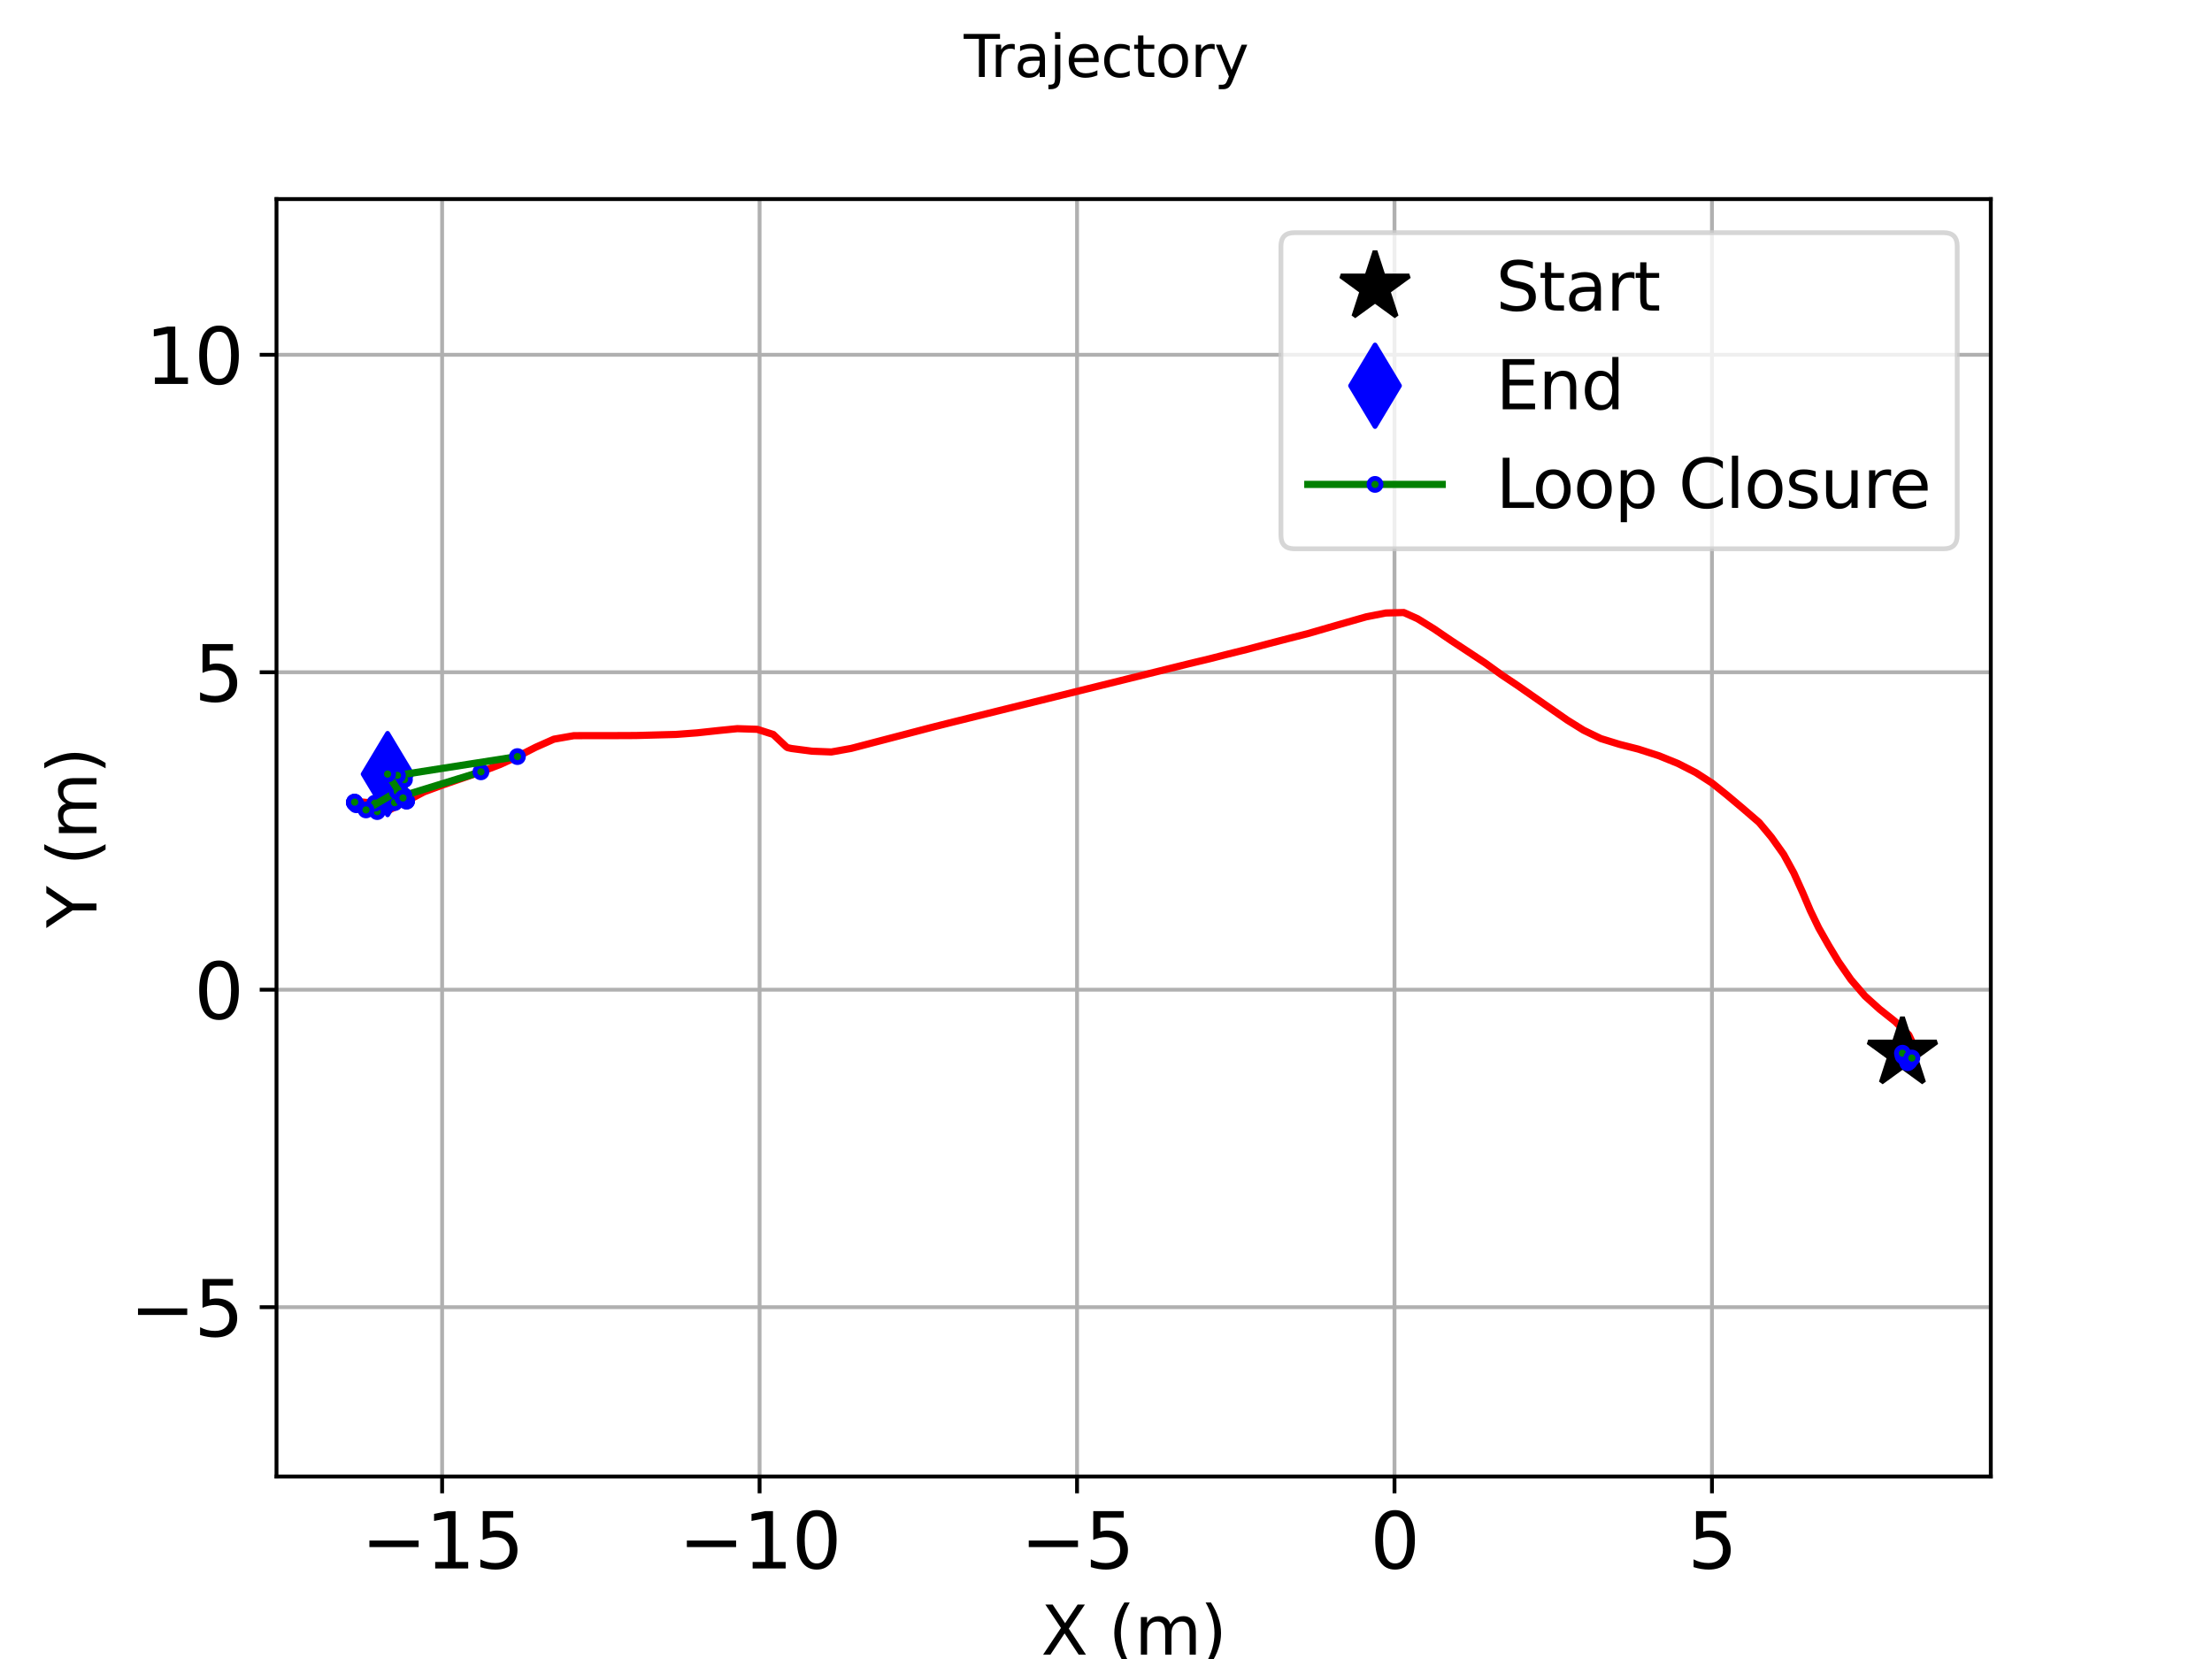 <?xml version="1.0" encoding="utf-8" standalone="no"?>
<!DOCTYPE svg PUBLIC "-//W3C//DTD SVG 1.1//EN"
  "http://www.w3.org/Graphics/SVG/1.1/DTD/svg11.dtd">
<svg height="345.6pt" version="1.1" viewBox="0 0 460.8 345.6" width="460.8pt" xmlns="http://www.w3.org/2000/svg" xmlns:xlink="http://www.w3.org/1999/xlink">
 <defs>
  <style type="text/css">*{stroke-linecap:butt;stroke-linejoin:round;}</style>
 </defs>
 <g id="figure_1">
  <g id="patch_1">
   <path d="M 0 345.6 
L 460.8 345.6 
L 460.8 0 
L 0 0 
z
" style="fill:#ffffff;"/>
  </g>
  <g id="axes_1">
   <g id="patch_2">
    <path d="M 57.6 307.584 
L 414.72 307.584 
L 414.72 41.472 
L 57.6 41.472 
z
" style="fill:#ffffff;"/>
   </g>
   <g id="matplotlib.axis_1">
    <g id="xtick_1">
     <g id="line2d_1">
      <path clip-path="url(#p3dc0666002)" d="M 92.101 307.584 
L 92.101 41.472 
" style="fill:none;stroke:#b0b0b0;stroke-linecap:square;stroke-width:0.8;"/>
     </g>
     <g id="line2d_2">
      <defs>
       <path d="M 0 0 
L 0 3.5 
" id="m839b5d321e" style="stroke:#000000;stroke-width:0.8;"/>
      </defs>
      <g>
       <use style="stroke:#000000;stroke-width:0.8;" x="92.101" xlink:href="#m839b5d321e" y="307.584"/>
      </g>
     </g>
     <g id="text_1">
      <!-- −15 -->
      <g transform="translate(75.218 326.741)scale(0.16 -0.16)">
       <defs>
        <path d="M 678 2272 
L 4684 2272 
L 4684 1741 
L 678 1741 
L 678 2272 
z
" id="DejaVuSans-2212" transform="scale(0.016)"/>
        <path d="M 794 531 
L 1825 531 
L 1825 4091 
L 703 3866 
L 703 4441 
L 1819 4666 
L 2450 4666 
L 2450 531 
L 3481 531 
L 3481 0 
L 794 0 
L 794 531 
z
" id="DejaVuSans-31" transform="scale(0.016)"/>
        <path d="M 691 4666 
L 3169 4666 
L 3169 4134 
L 1269 4134 
L 1269 2991 
Q 1406 3038 1543 3061 
Q 1681 3084 1819 3084 
Q 2600 3084 3056 2656 
Q 3513 2228 3513 1497 
Q 3513 744 3044 326 
Q 2575 -91 1722 -91 
Q 1428 -91 1123 -41 
Q 819 9 494 109 
L 494 744 
Q 775 591 1075 516 
Q 1375 441 1709 441 
Q 2250 441 2565 725 
Q 2881 1009 2881 1497 
Q 2881 1984 2565 2268 
Q 2250 2553 1709 2553 
Q 1456 2553 1204 2497 
Q 953 2441 691 2322 
L 691 4666 
z
" id="DejaVuSans-35" transform="scale(0.016)"/>
       </defs>
       <use xlink:href="#DejaVuSans-2212"/>
       <use x="83.789" xlink:href="#DejaVuSans-31"/>
       <use x="147.412" xlink:href="#DejaVuSans-35"/>
      </g>
     </g>
    </g>
    <g id="xtick_2">
     <g id="line2d_3">
      <path clip-path="url(#p3dc0666002)" d="M 158.234 307.584 
L 158.234 41.472 
" style="fill:none;stroke:#b0b0b0;stroke-linecap:square;stroke-width:0.8;"/>
     </g>
     <g id="line2d_4">
      <g>
       <use style="stroke:#000000;stroke-width:0.8;" x="158.234" xlink:href="#m839b5d321e" y="307.584"/>
      </g>
     </g>
     <g id="text_2">
      <!-- −10 -->
      <g transform="translate(141.35 326.741)scale(0.16 -0.16)">
       <defs>
        <path d="M 2034 4250 
Q 1547 4250 1301 3770 
Q 1056 3291 1056 2328 
Q 1056 1369 1301 889 
Q 1547 409 2034 409 
Q 2525 409 2770 889 
Q 3016 1369 3016 2328 
Q 3016 3291 2770 3770 
Q 2525 4250 2034 4250 
z
M 2034 4750 
Q 2819 4750 3233 4129 
Q 3647 3509 3647 2328 
Q 3647 1150 3233 529 
Q 2819 -91 2034 -91 
Q 1250 -91 836 529 
Q 422 1150 422 2328 
Q 422 3509 836 4129 
Q 1250 4750 2034 4750 
z
" id="DejaVuSans-30" transform="scale(0.016)"/>
       </defs>
       <use xlink:href="#DejaVuSans-2212"/>
       <use x="83.789" xlink:href="#DejaVuSans-31"/>
       <use x="147.412" xlink:href="#DejaVuSans-30"/>
      </g>
     </g>
    </g>
    <g id="xtick_3">
     <g id="line2d_5">
      <path clip-path="url(#p3dc0666002)" d="M 224.367 307.584 
L 224.367 41.472 
" style="fill:none;stroke:#b0b0b0;stroke-linecap:square;stroke-width:0.8;"/>
     </g>
     <g id="line2d_6">
      <g>
       <use style="stroke:#000000;stroke-width:0.8;" x="224.367" xlink:href="#m839b5d321e" y="307.584"/>
      </g>
     </g>
     <g id="text_3">
      <!-- −5 -->
      <g transform="translate(212.573 326.741)scale(0.16 -0.16)">
       <use xlink:href="#DejaVuSans-2212"/>
       <use x="83.789" xlink:href="#DejaVuSans-35"/>
      </g>
     </g>
    </g>
    <g id="xtick_4">
     <g id="line2d_7">
      <path clip-path="url(#p3dc0666002)" d="M 290.5 307.584 
L 290.5 41.472 
" style="fill:none;stroke:#b0b0b0;stroke-linecap:square;stroke-width:0.8;"/>
     </g>
     <g id="line2d_8">
      <g>
       <use style="stroke:#000000;stroke-width:0.8;" x="290.5" xlink:href="#m839b5d321e" y="307.584"/>
      </g>
     </g>
     <g id="text_4">
      <!-- 0 -->
      <g transform="translate(285.41 326.741)scale(0.16 -0.16)">
       <use xlink:href="#DejaVuSans-30"/>
      </g>
     </g>
    </g>
    <g id="xtick_5">
     <g id="line2d_9">
      <path clip-path="url(#p3dc0666002)" d="M 356.633 307.584 
L 356.633 41.472 
" style="fill:none;stroke:#b0b0b0;stroke-linecap:square;stroke-width:0.8;"/>
     </g>
     <g id="line2d_10">
      <g>
       <use style="stroke:#000000;stroke-width:0.8;" x="356.633" xlink:href="#m839b5d321e" y="307.584"/>
      </g>
     </g>
     <g id="text_5">
      <!-- 5 -->
      <g transform="translate(351.543 326.741)scale(0.16 -0.16)">
       <use xlink:href="#DejaVuSans-35"/>
      </g>
     </g>
    </g>
    <g id="text_6">
     <!-- X (m) -->
     <g transform="translate(216.86 344.707)scale(0.14 -0.14)">
      <defs>
       <path d="M 403 4666 
L 1081 4666 
L 2241 2931 
L 3406 4666 
L 4084 4666 
L 2584 2425 
L 4184 0 
L 3506 0 
L 2194 1984 
L 872 0 
L 191 0 
L 1856 2491 
L 403 4666 
z
" id="DejaVuSans-58" transform="scale(0.016)"/>
       <path id="DejaVuSans-20" transform="scale(0.016)"/>
       <path d="M 1984 4856 
Q 1566 4138 1362 3434 
Q 1159 2731 1159 2009 
Q 1159 1288 1364 580 
Q 1569 -128 1984 -844 
L 1484 -844 
Q 1016 -109 783 600 
Q 550 1309 550 2009 
Q 550 2706 781 3412 
Q 1013 4119 1484 4856 
L 1984 4856 
z
" id="DejaVuSans-28" transform="scale(0.016)"/>
       <path d="M 3328 2828 
Q 3544 3216 3844 3400 
Q 4144 3584 4550 3584 
Q 5097 3584 5394 3201 
Q 5691 2819 5691 2113 
L 5691 0 
L 5113 0 
L 5113 2094 
Q 5113 2597 4934 2840 
Q 4756 3084 4391 3084 
Q 3944 3084 3684 2787 
Q 3425 2491 3425 1978 
L 3425 0 
L 2847 0 
L 2847 2094 
Q 2847 2600 2669 2842 
Q 2491 3084 2119 3084 
Q 1678 3084 1418 2786 
Q 1159 2488 1159 1978 
L 1159 0 
L 581 0 
L 581 3500 
L 1159 3500 
L 1159 2956 
Q 1356 3278 1631 3431 
Q 1906 3584 2284 3584 
Q 2666 3584 2933 3390 
Q 3200 3197 3328 2828 
z
" id="DejaVuSans-6d" transform="scale(0.016)"/>
       <path d="M 513 4856 
L 1013 4856 
Q 1481 4119 1714 3412 
Q 1947 2706 1947 2009 
Q 1947 1309 1714 600 
Q 1481 -109 1013 -844 
L 513 -844 
Q 928 -128 1133 580 
Q 1338 1288 1338 2009 
Q 1338 2731 1133 3434 
Q 928 4138 513 4856 
z
" id="DejaVuSans-29" transform="scale(0.016)"/>
      </defs>
      <use xlink:href="#DejaVuSans-58"/>
      <use x="68.506" xlink:href="#DejaVuSans-20"/>
      <use x="100.293" xlink:href="#DejaVuSans-28"/>
      <use x="139.307" xlink:href="#DejaVuSans-6d"/>
      <use x="236.719" xlink:href="#DejaVuSans-29"/>
     </g>
    </g>
   </g>
   <g id="matplotlib.axis_2">
    <g id="ytick_1">
     <g id="line2d_11">
      <path clip-path="url(#p3dc0666002)" d="M 57.6 272.305 
L 414.72 272.305 
" style="fill:none;stroke:#b0b0b0;stroke-linecap:square;stroke-width:0.8;"/>
     </g>
     <g id="line2d_12">
      <defs>
       <path d="M 0 0 
L -3.5 0 
" id="m4c832efd6a" style="stroke:#000000;stroke-width:0.8;"/>
      </defs>
      <g>
       <use style="stroke:#000000;stroke-width:0.8;" x="57.6" xlink:href="#m4c832efd6a" y="272.305"/>
      </g>
     </g>
     <g id="text_7">
      <!-- −5 -->
      <g transform="translate(27.012 278.384)scale(0.16 -0.16)">
       <use xlink:href="#DejaVuSans-2212"/>
       <use x="83.789" xlink:href="#DejaVuSans-35"/>
      </g>
     </g>
    </g>
    <g id="ytick_2">
     <g id="line2d_13">
      <path clip-path="url(#p3dc0666002)" d="M 57.6 206.172 
L 414.72 206.172 
" style="fill:none;stroke:#b0b0b0;stroke-linecap:square;stroke-width:0.8;"/>
     </g>
     <g id="line2d_14">
      <g>
       <use style="stroke:#000000;stroke-width:0.8;" x="57.6" xlink:href="#m4c832efd6a" y="206.172"/>
      </g>
     </g>
     <g id="text_8">
      <!-- 0 -->
      <g transform="translate(40.42 212.251)scale(0.16 -0.16)">
       <use xlink:href="#DejaVuSans-30"/>
      </g>
     </g>
    </g>
    <g id="ytick_3">
     <g id="line2d_15">
      <path clip-path="url(#p3dc0666002)" d="M 57.6 140.039 
L 414.72 140.039 
" style="fill:none;stroke:#b0b0b0;stroke-linecap:square;stroke-width:0.8;"/>
     </g>
     <g id="line2d_16">
      <g>
       <use style="stroke:#000000;stroke-width:0.8;" x="57.6" xlink:href="#m4c832efd6a" y="140.039"/>
      </g>
     </g>
     <g id="text_9">
      <!-- 5 -->
      <g transform="translate(40.42 146.118)scale(0.16 -0.16)">
       <use xlink:href="#DejaVuSans-35"/>
      </g>
     </g>
    </g>
    <g id="ytick_4">
     <g id="line2d_17">
      <path clip-path="url(#p3dc0666002)" d="M 57.6 73.907 
L 414.72 73.907 
" style="fill:none;stroke:#b0b0b0;stroke-linecap:square;stroke-width:0.8;"/>
     </g>
     <g id="line2d_18">
      <g>
       <use style="stroke:#000000;stroke-width:0.8;" x="57.6" xlink:href="#m4c832efd6a" y="73.907"/>
      </g>
     </g>
     <g id="text_10">
      <!-- 10 -->
      <g transform="translate(30.24 79.985)scale(0.16 -0.16)">
       <use xlink:href="#DejaVuSans-31"/>
       <use x="63.623" xlink:href="#DejaVuSans-30"/>
      </g>
     </g>
    </g>
    <g id="text_11">
     <!-- Y (m) -->
     <g transform="translate(20.101 193.309)rotate(-90)scale(0.14 -0.14)">
      <defs>
       <path d="M -13 4666 
L 666 4666 
L 1959 2747 
L 3244 4666 
L 3922 4666 
L 2272 2222 
L 2272 0 
L 1638 0 
L 1638 2222 
L -13 4666 
z
" id="DejaVuSans-59" transform="scale(0.016)"/>
      </defs>
      <use xlink:href="#DejaVuSans-59"/>
      <use x="61.084" xlink:href="#DejaVuSans-20"/>
      <use x="92.871" xlink:href="#DejaVuSans-28"/>
      <use x="131.885" xlink:href="#DejaVuSans-6d"/>
      <use x="229.297" xlink:href="#DejaVuSans-29"/>
     </g>
    </g>
   </g>
   <g id="line2d_19">
    <path clip-path="url(#p3dc0666002)" d="M 396.313 219.399 
L 396.445 219.988 
L 397.214 220.856 
L 397.396 221.456 
L 397.344 221.45 
L 397.398 221.389 
L 397.709 221.137 
L 398.272 220.403 
L 398.487 219.537 
L 398.329 217.054 
L 397.637 215.594 
L 394.781 212.794 
L 391.546 210.229 
L 388.531 207.511 
L 385.581 204.078 
L 382.996 200.351 
L 380.944 196.955 
L 378.868 193.301 
L 377.113 189.661 
L 375.551 185.993 
L 373.69 181.872 
L 371.58 178.006 
L 369.027 174.411 
L 366.457 171.333 
L 363.021 168.373 
L 359.808 165.666 
L 356.698 163.162 
L 353.278 160.954 
L 349.57 159.058 
L 345.58 157.433 
L 341.304 156.059 
L 337.362 155.055 
L 333.484 153.86 
L 329.89 152.121 
L 326.499 150.014 
L 323.06 147.626 
L 319.611 145.226 
L 316.187 142.844 
L 312.73 140.53 
L 309.423 138.138 
L 305.857 135.776 
L 302.271 133.419 
L 298.712 130.994 
L 295.305 128.888 
L 292.434 127.6 
L 288.684 127.699 
L 284.629 128.493 
L 280.376 129.703 
L 276.455 130.831 
L 272.375 132.014 
L 268.208 133.067 
L 264.041 134.149 
L 259.787 135.278 
L 255.839 136.253 
L 251.907 137.257 
L 247.728 138.256 
L 243.54 139.291 
L 239.158 140.374 
L 235.096 141.377 
L 230.923 142.408 
L 226.53 143.494 
L 222.485 144.493 
L 218.4 145.503 
L 213.995 146.591 
L 209.946 147.592 
L 205.921 148.587 
L 201.79 149.608 
L 197.734 150.61 
L 193.881 151.58 
L 189.733 152.663 
L 185.35 153.808 
L 181.313 154.862 
L 177.29 155.913 
L 173.186 156.647 
L 169.134 156.485 
L 164.896 155.93 
L 164.05 155.747 
L 163.797 155.572 
L 161.071 152.994 
L 157.747 151.928 
L 153.594 151.793 
L 149.624 152.189 
L 145.258 152.661 
L 140.811 152.996 
L 136.516 153.11 
L 132.454 153.221 
L 127.933 153.241 
L 123.874 153.245 
L 119.549 153.252 
L 115.381 153.985 
L 111.596 155.669 
L 107.791 157.61 
L 104.181 159.261 
L 100.187 160.786 
L 96.318 162.117 
L 92.339 163.483 
L 88.344 164.958 
L 84.702 166.878 
L 81.189 168.682 
L 78.585 169.074 
L 76.245 168.719 
L 74.23 167.648 
L 73.875 167.349 
L 73.849 167.293 
L 73.842 167.202 
L 73.833 167.158 
L 73.853 167.123 
L 73.886 167.099 
L 74.107 166.994 
L 74.495 166.995 
L 78.082 167.314 
L 82.205 167.2 
L 83.081 166.876 
L 83.96 166.225 
L 84.106 165.729 
L 82.75 164.876 
L 84.251 162.413 
L 84.887 162.214 
L 82.794 161.524 
L 80.742 161.257 
" style="fill:none;stroke:#ff0000;stroke-linecap:square;stroke-width:1.5;"/>
   </g>
   <g id="line2d_20">
    <defs>
     <path d="M 0 -7.5 
L -1.684 -2.318 
L -7.133 -2.318 
L -2.725 0.885 
L -4.408 6.068 
L -0 2.865 
L 4.408 6.068 
L 2.725 0.885 
L 7.133 -2.318 
L 1.684 -2.318 
z
" id="mf9430ffa28" style="stroke:#000000;stroke-linejoin:bevel;"/>
    </defs>
    <g clip-path="url(#p3dc0666002)">
     <use style="stroke:#000000;stroke-linejoin:bevel;" x="396.313" xlink:href="#mf9430ffa28" y="219.399"/>
    </g>
   </g>
   <g id="line2d_21">
    <defs>
     <path d="M 0 8.485 
L 5.091 0 
L 0 -8.485 
L -5.091 0 
z
" id="ma92fd8e4ef" style="stroke:#0000ff;stroke-linejoin:miter;"/>
    </defs>
    <g clip-path="url(#p3dc0666002)">
     <use style="fill:#0000ff;stroke:#0000ff;stroke-linejoin:miter;" x="80.742" xlink:href="#ma92fd8e4ef" y="161.257"/>
    </g>
   </g>
   <g id="line2d_22">
    <path clip-path="url(#p3dc0666002)" d="M 397.214 220.856 
L 397.398 221.389 
" style="fill:none;stroke:#008000;stroke-linecap:square;stroke-width:1.5;"/>
    <defs>
     <path d="M 0 1.25 
C 0.332 1.25 0.649 1.118 0.884 0.884 
C 1.118 0.649 1.25 0.332 1.25 0 
C 1.25 -0.332 1.118 -0.649 0.884 -0.884 
C 0.649 -1.118 0.332 -1.25 0 -1.25 
C -0.332 -1.25 -0.649 -1.118 -0.884 -0.884 
C -1.118 -0.649 -1.25 -0.332 -1.25 0 
C -1.25 0.332 -1.118 0.649 -0.884 0.884 
C -0.649 1.118 -0.332 1.25 0 1.25 
z
" id="m38d1b2cd9b" style="stroke:#0000ff;"/>
    </defs>
    <g clip-path="url(#p3dc0666002)">
     <use style="fill:#008000;stroke:#0000ff;" x="397.214" xlink:href="#m38d1b2cd9b" y="220.856"/>
     <use style="fill:#008000;stroke:#0000ff;" x="397.398" xlink:href="#m38d1b2cd9b" y="221.389"/>
    </g>
   </g>
   <g id="line2d_23">
    <path clip-path="url(#p3dc0666002)" d="M 396.445 219.988 
L 397.709 221.137 
" style="fill:none;stroke:#008000;stroke-linecap:square;stroke-width:1.5;"/>
    <g clip-path="url(#p3dc0666002)">
     <use style="fill:#008000;stroke:#0000ff;" x="396.445" xlink:href="#m38d1b2cd9b" y="219.988"/>
     <use style="fill:#008000;stroke:#0000ff;" x="397.709" xlink:href="#m38d1b2cd9b" y="221.137"/>
    </g>
   </g>
   <g id="line2d_24">
    <path clip-path="url(#p3dc0666002)" d="M 396.313 219.399 
L 398.272 220.403 
" style="fill:none;stroke:#008000;stroke-linecap:square;stroke-width:1.5;"/>
    <g clip-path="url(#p3dc0666002)">
     <use style="fill:#008000;stroke:#0000ff;" x="396.313" xlink:href="#m38d1b2cd9b" y="219.399"/>
     <use style="fill:#008000;stroke:#0000ff;" x="398.272" xlink:href="#m38d1b2cd9b" y="220.403"/>
    </g>
   </g>
   <g id="line2d_25">
    <path clip-path="url(#p3dc0666002)" d="M 74.23 167.648 
L 73.842 167.202 
" style="fill:none;stroke:#008000;stroke-linecap:square;stroke-width:1.5;"/>
    <g clip-path="url(#p3dc0666002)">
     <use style="fill:#008000;stroke:#0000ff;" x="74.23" xlink:href="#m38d1b2cd9b" y="167.648"/>
     <use style="fill:#008000;stroke:#0000ff;" x="73.842" xlink:href="#m38d1b2cd9b" y="167.202"/>
    </g>
   </g>
   <g id="line2d_26">
    <path clip-path="url(#p3dc0666002)" d="M 73.842 167.202 
L 73.853 167.123 
" style="fill:none;stroke:#008000;stroke-linecap:square;stroke-width:1.5;"/>
    <g clip-path="url(#p3dc0666002)">
     <use style="fill:#008000;stroke:#0000ff;" x="73.842" xlink:href="#m38d1b2cd9b" y="167.202"/>
     <use style="fill:#008000;stroke:#0000ff;" x="73.853" xlink:href="#m38d1b2cd9b" y="167.123"/>
    </g>
   </g>
   <g id="line2d_27">
    <path clip-path="url(#p3dc0666002)" d="M 73.833 167.158 
L 73.886 167.099 
" style="fill:none;stroke:#008000;stroke-linecap:square;stroke-width:1.5;"/>
    <g clip-path="url(#p3dc0666002)">
     <use style="fill:#008000;stroke:#0000ff;" x="73.833" xlink:href="#m38d1b2cd9b" y="167.158"/>
     <use style="fill:#008000;stroke:#0000ff;" x="73.886" xlink:href="#m38d1b2cd9b" y="167.099"/>
    </g>
   </g>
   <g id="line2d_28">
    <path clip-path="url(#p3dc0666002)" d="M 78.585 169.074 
L 78.082 167.314 
" style="fill:none;stroke:#008000;stroke-linecap:square;stroke-width:1.5;"/>
    <g clip-path="url(#p3dc0666002)">
     <use style="fill:#008000;stroke:#0000ff;" x="78.585" xlink:href="#m38d1b2cd9b" y="169.074"/>
     <use style="fill:#008000;stroke:#0000ff;" x="78.082" xlink:href="#m38d1b2cd9b" y="167.314"/>
    </g>
   </g>
   <g id="line2d_29">
    <path clip-path="url(#p3dc0666002)" d="M 84.702 166.878 
L 82.205 167.2 
" style="fill:none;stroke:#008000;stroke-linecap:square;stroke-width:1.5;"/>
    <g clip-path="url(#p3dc0666002)">
     <use style="fill:#008000;stroke:#0000ff;" x="84.702" xlink:href="#m38d1b2cd9b" y="166.878"/>
     <use style="fill:#008000;stroke:#0000ff;" x="82.205" xlink:href="#m38d1b2cd9b" y="167.2"/>
    </g>
   </g>
   <g id="line2d_30">
    <path clip-path="url(#p3dc0666002)" d="M 84.702 166.878 
L 83.96 166.225 
" style="fill:none;stroke:#008000;stroke-linecap:square;stroke-width:1.5;"/>
    <g clip-path="url(#p3dc0666002)">
     <use style="fill:#008000;stroke:#0000ff;" x="84.702" xlink:href="#m38d1b2cd9b" y="166.878"/>
     <use style="fill:#008000;stroke:#0000ff;" x="83.96" xlink:href="#m38d1b2cd9b" y="166.225"/>
    </g>
   </g>
   <g id="line2d_31">
    <path clip-path="url(#p3dc0666002)" d="M 100.187 160.786 
L 84.106 165.729 
" style="fill:none;stroke:#008000;stroke-linecap:square;stroke-width:1.5;"/>
    <g clip-path="url(#p3dc0666002)">
     <use style="fill:#008000;stroke:#0000ff;" x="100.187" xlink:href="#m38d1b2cd9b" y="160.786"/>
     <use style="fill:#008000;stroke:#0000ff;" x="84.106" xlink:href="#m38d1b2cd9b" y="165.729"/>
    </g>
   </g>
   <g id="line2d_32">
    <path clip-path="url(#p3dc0666002)" d="M 76.245 168.719 
L 82.75 164.876 
" style="fill:none;stroke:#008000;stroke-linecap:square;stroke-width:1.5;"/>
    <g clip-path="url(#p3dc0666002)">
     <use style="fill:#008000;stroke:#0000ff;" x="76.245" xlink:href="#m38d1b2cd9b" y="168.719"/>
     <use style="fill:#008000;stroke:#0000ff;" x="82.75" xlink:href="#m38d1b2cd9b" y="164.876"/>
    </g>
   </g>
   <g id="line2d_33">
    <path clip-path="url(#p3dc0666002)" d="M 84.106 165.729 
L 84.251 162.413 
" style="fill:none;stroke:#008000;stroke-linecap:square;stroke-width:1.5;"/>
    <g clip-path="url(#p3dc0666002)">
     <use style="fill:#008000;stroke:#0000ff;" x="84.106" xlink:href="#m38d1b2cd9b" y="165.729"/>
     <use style="fill:#008000;stroke:#0000ff;" x="84.251" xlink:href="#m38d1b2cd9b" y="162.413"/>
    </g>
   </g>
   <g id="line2d_34">
    <path clip-path="url(#p3dc0666002)" d="M 107.791 157.61 
L 82.794 161.524 
" style="fill:none;stroke:#008000;stroke-linecap:square;stroke-width:1.5;"/>
    <g clip-path="url(#p3dc0666002)">
     <use style="fill:#008000;stroke:#0000ff;" x="107.791" xlink:href="#m38d1b2cd9b" y="157.61"/>
     <use style="fill:#008000;stroke:#0000ff;" x="82.794" xlink:href="#m38d1b2cd9b" y="161.524"/>
    </g>
   </g>
   <g id="line2d_35">
    <path clip-path="url(#p3dc0666002)" d="M 83.96 166.225 
L 80.742 161.257 
" style="fill:none;stroke:#008000;stroke-linecap:square;stroke-width:1.5;"/>
    <g clip-path="url(#p3dc0666002)">
     <use style="fill:#008000;stroke:#0000ff;" x="83.96" xlink:href="#m38d1b2cd9b" y="166.225"/>
     <use style="fill:#008000;stroke:#0000ff;" x="80.742" xlink:href="#m38d1b2cd9b" y="161.257"/>
    </g>
   </g>
   <g id="patch_3">
    <path d="M 57.6 307.584 
L 57.6 41.472 
" style="fill:none;stroke:#000000;stroke-linecap:square;stroke-linejoin:miter;stroke-width:0.8;"/>
   </g>
   <g id="patch_4">
    <path d="M 414.72 307.584 
L 414.72 41.472 
" style="fill:none;stroke:#000000;stroke-linecap:square;stroke-linejoin:miter;stroke-width:0.8;"/>
   </g>
   <g id="patch_5">
    <path d="M 57.6 307.584 
L 414.72 307.584 
" style="fill:none;stroke:#000000;stroke-linecap:square;stroke-linejoin:miter;stroke-width:0.8;"/>
   </g>
   <g id="patch_6">
    <path d="M 57.6 41.472 
L 414.72 41.472 
" style="fill:none;stroke:#000000;stroke-linecap:square;stroke-linejoin:miter;stroke-width:0.8;"/>
   </g>
   <g id="legend_1">
    <g id="patch_7">
     <path d="M 269.643 114.32 
L 404.92 114.32 
Q 407.72 114.32 407.72 111.52 
L 407.72 51.272 
Q 407.72 48.472 404.92 48.472 
L 269.643 48.472 
Q 266.843 48.472 266.843 51.272 
L 266.843 111.52 
Q 266.843 114.32 269.643 114.32 
z
" style="fill:#ffffff;opacity:0.8;stroke:#cccccc;stroke-linejoin:miter;"/>
    </g>
    <g id="line2d_36"/>
    <g id="line2d_37">
     <g>
      <use style="stroke:#000000;stroke-linejoin:bevel;" x="286.443" xlink:href="#mf9430ffa28" y="59.81"/>
     </g>
    </g>
    <g id="text_12">
     <!-- Start -->
     <g transform="translate(311.643 64.71)scale(0.14 -0.14)">
      <defs>
       <path d="M 3425 4513 
L 3425 3897 
Q 3066 4069 2747 4153 
Q 2428 4238 2131 4238 
Q 1616 4238 1336 4038 
Q 1056 3838 1056 3469 
Q 1056 3159 1242 3001 
Q 1428 2844 1947 2747 
L 2328 2669 
Q 3034 2534 3370 2195 
Q 3706 1856 3706 1288 
Q 3706 609 3251 259 
Q 2797 -91 1919 -91 
Q 1588 -91 1214 -16 
Q 841 59 441 206 
L 441 856 
Q 825 641 1194 531 
Q 1563 422 1919 422 
Q 2459 422 2753 634 
Q 3047 847 3047 1241 
Q 3047 1584 2836 1778 
Q 2625 1972 2144 2069 
L 1759 2144 
Q 1053 2284 737 2584 
Q 422 2884 422 3419 
Q 422 4038 858 4394 
Q 1294 4750 2059 4750 
Q 2388 4750 2728 4690 
Q 3069 4631 3425 4513 
z
" id="DejaVuSans-53" transform="scale(0.016)"/>
       <path d="M 1172 4494 
L 1172 3500 
L 2356 3500 
L 2356 3053 
L 1172 3053 
L 1172 1153 
Q 1172 725 1289 603 
Q 1406 481 1766 481 
L 2356 481 
L 2356 0 
L 1766 0 
Q 1100 0 847 248 
Q 594 497 594 1153 
L 594 3053 
L 172 3053 
L 172 3500 
L 594 3500 
L 594 4494 
L 1172 4494 
z
" id="DejaVuSans-74" transform="scale(0.016)"/>
       <path d="M 2194 1759 
Q 1497 1759 1228 1600 
Q 959 1441 959 1056 
Q 959 750 1161 570 
Q 1363 391 1709 391 
Q 2188 391 2477 730 
Q 2766 1069 2766 1631 
L 2766 1759 
L 2194 1759 
z
M 3341 1997 
L 3341 0 
L 2766 0 
L 2766 531 
Q 2569 213 2275 61 
Q 1981 -91 1556 -91 
Q 1019 -91 701 211 
Q 384 513 384 1019 
Q 384 1609 779 1909 
Q 1175 2209 1959 2209 
L 2766 2209 
L 2766 2266 
Q 2766 2663 2505 2880 
Q 2244 3097 1772 3097 
Q 1472 3097 1187 3025 
Q 903 2953 641 2809 
L 641 3341 
Q 956 3463 1253 3523 
Q 1550 3584 1831 3584 
Q 2591 3584 2966 3190 
Q 3341 2797 3341 1997 
z
" id="DejaVuSans-61" transform="scale(0.016)"/>
       <path d="M 2631 2963 
Q 2534 3019 2420 3045 
Q 2306 3072 2169 3072 
Q 1681 3072 1420 2755 
Q 1159 2438 1159 1844 
L 1159 0 
L 581 0 
L 581 3500 
L 1159 3500 
L 1159 2956 
Q 1341 3275 1631 3429 
Q 1922 3584 2338 3584 
Q 2397 3584 2469 3576 
Q 2541 3569 2628 3553 
L 2631 2963 
z
" id="DejaVuSans-72" transform="scale(0.016)"/>
      </defs>
      <use xlink:href="#DejaVuSans-53"/>
      <use x="63.477" xlink:href="#DejaVuSans-74"/>
      <use x="102.686" xlink:href="#DejaVuSans-61"/>
      <use x="163.965" xlink:href="#DejaVuSans-72"/>
      <use x="205.078" xlink:href="#DejaVuSans-74"/>
     </g>
    </g>
    <g id="line2d_38"/>
    <g id="line2d_39">
     <g>
      <use style="fill:#0000ff;stroke:#0000ff;stroke-linejoin:miter;" x="286.443" xlink:href="#ma92fd8e4ef" y="80.359"/>
     </g>
    </g>
    <g id="text_13">
     <!-- End -->
     <g transform="translate(311.643 85.259)scale(0.14 -0.14)">
      <defs>
       <path d="M 628 4666 
L 3578 4666 
L 3578 4134 
L 1259 4134 
L 1259 2753 
L 3481 2753 
L 3481 2222 
L 1259 2222 
L 1259 531 
L 3634 531 
L 3634 0 
L 628 0 
L 628 4666 
z
" id="DejaVuSans-45" transform="scale(0.016)"/>
       <path d="M 3513 2113 
L 3513 0 
L 2938 0 
L 2938 2094 
Q 2938 2591 2744 2837 
Q 2550 3084 2163 3084 
Q 1697 3084 1428 2787 
Q 1159 2491 1159 1978 
L 1159 0 
L 581 0 
L 581 3500 
L 1159 3500 
L 1159 2956 
Q 1366 3272 1645 3428 
Q 1925 3584 2291 3584 
Q 2894 3584 3203 3211 
Q 3513 2838 3513 2113 
z
" id="DejaVuSans-6e" transform="scale(0.016)"/>
       <path d="M 2906 2969 
L 2906 4863 
L 3481 4863 
L 3481 0 
L 2906 0 
L 2906 525 
Q 2725 213 2448 61 
Q 2172 -91 1784 -91 
Q 1150 -91 751 415 
Q 353 922 353 1747 
Q 353 2572 751 3078 
Q 1150 3584 1784 3584 
Q 2172 3584 2448 3432 
Q 2725 3281 2906 2969 
z
M 947 1747 
Q 947 1113 1208 752 
Q 1469 391 1925 391 
Q 2381 391 2643 752 
Q 2906 1113 2906 1747 
Q 2906 2381 2643 2742 
Q 2381 3103 1925 3103 
Q 1469 3103 1208 2742 
Q 947 2381 947 1747 
z
" id="DejaVuSans-64" transform="scale(0.016)"/>
      </defs>
      <use xlink:href="#DejaVuSans-45"/>
      <use x="63.184" xlink:href="#DejaVuSans-6e"/>
      <use x="126.562" xlink:href="#DejaVuSans-64"/>
     </g>
    </g>
    <g id="line2d_40">
     <path d="M 272.443 100.909 
L 300.443 100.909 
" style="fill:none;stroke:#008000;stroke-linecap:square;stroke-width:1.5;"/>
    </g>
    <g id="line2d_41">
     <g>
      <use style="fill:#008000;stroke:#0000ff;" x="286.443" xlink:href="#m38d1b2cd9b" y="100.909"/>
     </g>
    </g>
    <g id="text_14">
     <!-- Loop Closure -->
     <g transform="translate(311.643 105.809)scale(0.14 -0.14)">
      <defs>
       <path d="M 628 4666 
L 1259 4666 
L 1259 531 
L 3531 531 
L 3531 0 
L 628 0 
L 628 4666 
z
" id="DejaVuSans-4c" transform="scale(0.016)"/>
       <path d="M 1959 3097 
Q 1497 3097 1228 2736 
Q 959 2375 959 1747 
Q 959 1119 1226 758 
Q 1494 397 1959 397 
Q 2419 397 2687 759 
Q 2956 1122 2956 1747 
Q 2956 2369 2687 2733 
Q 2419 3097 1959 3097 
z
M 1959 3584 
Q 2709 3584 3137 3096 
Q 3566 2609 3566 1747 
Q 3566 888 3137 398 
Q 2709 -91 1959 -91 
Q 1206 -91 779 398 
Q 353 888 353 1747 
Q 353 2609 779 3096 
Q 1206 3584 1959 3584 
z
" id="DejaVuSans-6f" transform="scale(0.016)"/>
       <path d="M 1159 525 
L 1159 -1331 
L 581 -1331 
L 581 3500 
L 1159 3500 
L 1159 2969 
Q 1341 3281 1617 3432 
Q 1894 3584 2278 3584 
Q 2916 3584 3314 3078 
Q 3713 2572 3713 1747 
Q 3713 922 3314 415 
Q 2916 -91 2278 -91 
Q 1894 -91 1617 61 
Q 1341 213 1159 525 
z
M 3116 1747 
Q 3116 2381 2855 2742 
Q 2594 3103 2138 3103 
Q 1681 3103 1420 2742 
Q 1159 2381 1159 1747 
Q 1159 1113 1420 752 
Q 1681 391 2138 391 
Q 2594 391 2855 752 
Q 3116 1113 3116 1747 
z
" id="DejaVuSans-70" transform="scale(0.016)"/>
       <path d="M 4122 4306 
L 4122 3641 
Q 3803 3938 3442 4084 
Q 3081 4231 2675 4231 
Q 1875 4231 1450 3742 
Q 1025 3253 1025 2328 
Q 1025 1406 1450 917 
Q 1875 428 2675 428 
Q 3081 428 3442 575 
Q 3803 722 4122 1019 
L 4122 359 
Q 3791 134 3420 21 
Q 3050 -91 2638 -91 
Q 1578 -91 968 557 
Q 359 1206 359 2328 
Q 359 3453 968 4101 
Q 1578 4750 2638 4750 
Q 3056 4750 3426 4639 
Q 3797 4528 4122 4306 
z
" id="DejaVuSans-43" transform="scale(0.016)"/>
       <path d="M 603 4863 
L 1178 4863 
L 1178 0 
L 603 0 
L 603 4863 
z
" id="DejaVuSans-6c" transform="scale(0.016)"/>
       <path d="M 2834 3397 
L 2834 2853 
Q 2591 2978 2328 3040 
Q 2066 3103 1784 3103 
Q 1356 3103 1142 2972 
Q 928 2841 928 2578 
Q 928 2378 1081 2264 
Q 1234 2150 1697 2047 
L 1894 2003 
Q 2506 1872 2764 1633 
Q 3022 1394 3022 966 
Q 3022 478 2636 193 
Q 2250 -91 1575 -91 
Q 1294 -91 989 -36 
Q 684 19 347 128 
L 347 722 
Q 666 556 975 473 
Q 1284 391 1588 391 
Q 1994 391 2212 530 
Q 2431 669 2431 922 
Q 2431 1156 2273 1281 
Q 2116 1406 1581 1522 
L 1381 1569 
Q 847 1681 609 1914 
Q 372 2147 372 2553 
Q 372 3047 722 3315 
Q 1072 3584 1716 3584 
Q 2034 3584 2315 3537 
Q 2597 3491 2834 3397 
z
" id="DejaVuSans-73" transform="scale(0.016)"/>
       <path d="M 544 1381 
L 544 3500 
L 1119 3500 
L 1119 1403 
Q 1119 906 1312 657 
Q 1506 409 1894 409 
Q 2359 409 2629 706 
Q 2900 1003 2900 1516 
L 2900 3500 
L 3475 3500 
L 3475 0 
L 2900 0 
L 2900 538 
Q 2691 219 2414 64 
Q 2138 -91 1772 -91 
Q 1169 -91 856 284 
Q 544 659 544 1381 
z
M 1991 3584 
L 1991 3584 
z
" id="DejaVuSans-75" transform="scale(0.016)"/>
       <path d="M 3597 1894 
L 3597 1613 
L 953 1613 
Q 991 1019 1311 708 
Q 1631 397 2203 397 
Q 2534 397 2845 478 
Q 3156 559 3463 722 
L 3463 178 
Q 3153 47 2828 -22 
Q 2503 -91 2169 -91 
Q 1331 -91 842 396 
Q 353 884 353 1716 
Q 353 2575 817 3079 
Q 1281 3584 2069 3584 
Q 2775 3584 3186 3129 
Q 3597 2675 3597 1894 
z
M 3022 2063 
Q 3016 2534 2758 2815 
Q 2500 3097 2075 3097 
Q 1594 3097 1305 2825 
Q 1016 2553 972 2059 
L 3022 2063 
z
" id="DejaVuSans-65" transform="scale(0.016)"/>
      </defs>
      <use xlink:href="#DejaVuSans-4c"/>
      <use x="53.963" xlink:href="#DejaVuSans-6f"/>
      <use x="115.145" xlink:href="#DejaVuSans-6f"/>
      <use x="176.326" xlink:href="#DejaVuSans-70"/>
      <use x="239.803" xlink:href="#DejaVuSans-20"/>
      <use x="271.59" xlink:href="#DejaVuSans-43"/>
      <use x="341.414" xlink:href="#DejaVuSans-6c"/>
      <use x="369.197" xlink:href="#DejaVuSans-6f"/>
      <use x="430.379" xlink:href="#DejaVuSans-73"/>
      <use x="482.479" xlink:href="#DejaVuSans-75"/>
      <use x="545.857" xlink:href="#DejaVuSans-72"/>
      <use x="584.721" xlink:href="#DejaVuSans-65"/>
     </g>
    </g>
   </g>
  </g>
  <g id="text_15">
   <!-- Trajectory -->
   <g transform="translate(200.778 16.03)scale(0.12 -0.12)">
    <defs>
     <path d="M -19 4666 
L 3928 4666 
L 3928 4134 
L 2272 4134 
L 2272 0 
L 1638 0 
L 1638 4134 
L -19 4134 
L -19 4666 
z
" id="DejaVuSans-54" transform="scale(0.016)"/>
     <path d="M 603 3500 
L 1178 3500 
L 1178 -63 
Q 1178 -731 923 -1031 
Q 669 -1331 103 -1331 
L -116 -1331 
L -116 -844 
L 38 -844 
Q 366 -844 484 -692 
Q 603 -541 603 -63 
L 603 3500 
z
M 603 4863 
L 1178 4863 
L 1178 4134 
L 603 4134 
L 603 4863 
z
" id="DejaVuSans-6a" transform="scale(0.016)"/>
     <path d="M 3122 3366 
L 3122 2828 
Q 2878 2963 2633 3030 
Q 2388 3097 2138 3097 
Q 1578 3097 1268 2742 
Q 959 2388 959 1747 
Q 959 1106 1268 751 
Q 1578 397 2138 397 
Q 2388 397 2633 464 
Q 2878 531 3122 666 
L 3122 134 
Q 2881 22 2623 -34 
Q 2366 -91 2075 -91 
Q 1284 -91 818 406 
Q 353 903 353 1747 
Q 353 2603 823 3093 
Q 1294 3584 2113 3584 
Q 2378 3584 2631 3529 
Q 2884 3475 3122 3366 
z
" id="DejaVuSans-63" transform="scale(0.016)"/>
     <path d="M 2059 -325 
Q 1816 -950 1584 -1140 
Q 1353 -1331 966 -1331 
L 506 -1331 
L 506 -850 
L 844 -850 
Q 1081 -850 1212 -737 
Q 1344 -625 1503 -206 
L 1606 56 
L 191 3500 
L 800 3500 
L 1894 763 
L 2988 3500 
L 3597 3500 
L 2059 -325 
z
" id="DejaVuSans-79" transform="scale(0.016)"/>
    </defs>
    <use xlink:href="#DejaVuSans-54"/>
    <use x="46.334" xlink:href="#DejaVuSans-72"/>
    <use x="87.447" xlink:href="#DejaVuSans-61"/>
    <use x="148.727" xlink:href="#DejaVuSans-6a"/>
    <use x="176.51" xlink:href="#DejaVuSans-65"/>
    <use x="238.033" xlink:href="#DejaVuSans-63"/>
    <use x="293.014" xlink:href="#DejaVuSans-74"/>
    <use x="332.223" xlink:href="#DejaVuSans-6f"/>
    <use x="393.404" xlink:href="#DejaVuSans-72"/>
    <use x="434.518" xlink:href="#DejaVuSans-79"/>
   </g>
  </g>
 </g>
 <defs>
  <clipPath id="p3dc0666002">
   <rect height="266.112" width="357.12" x="57.6" y="41.472"/>
  </clipPath>
 </defs>
</svg>
